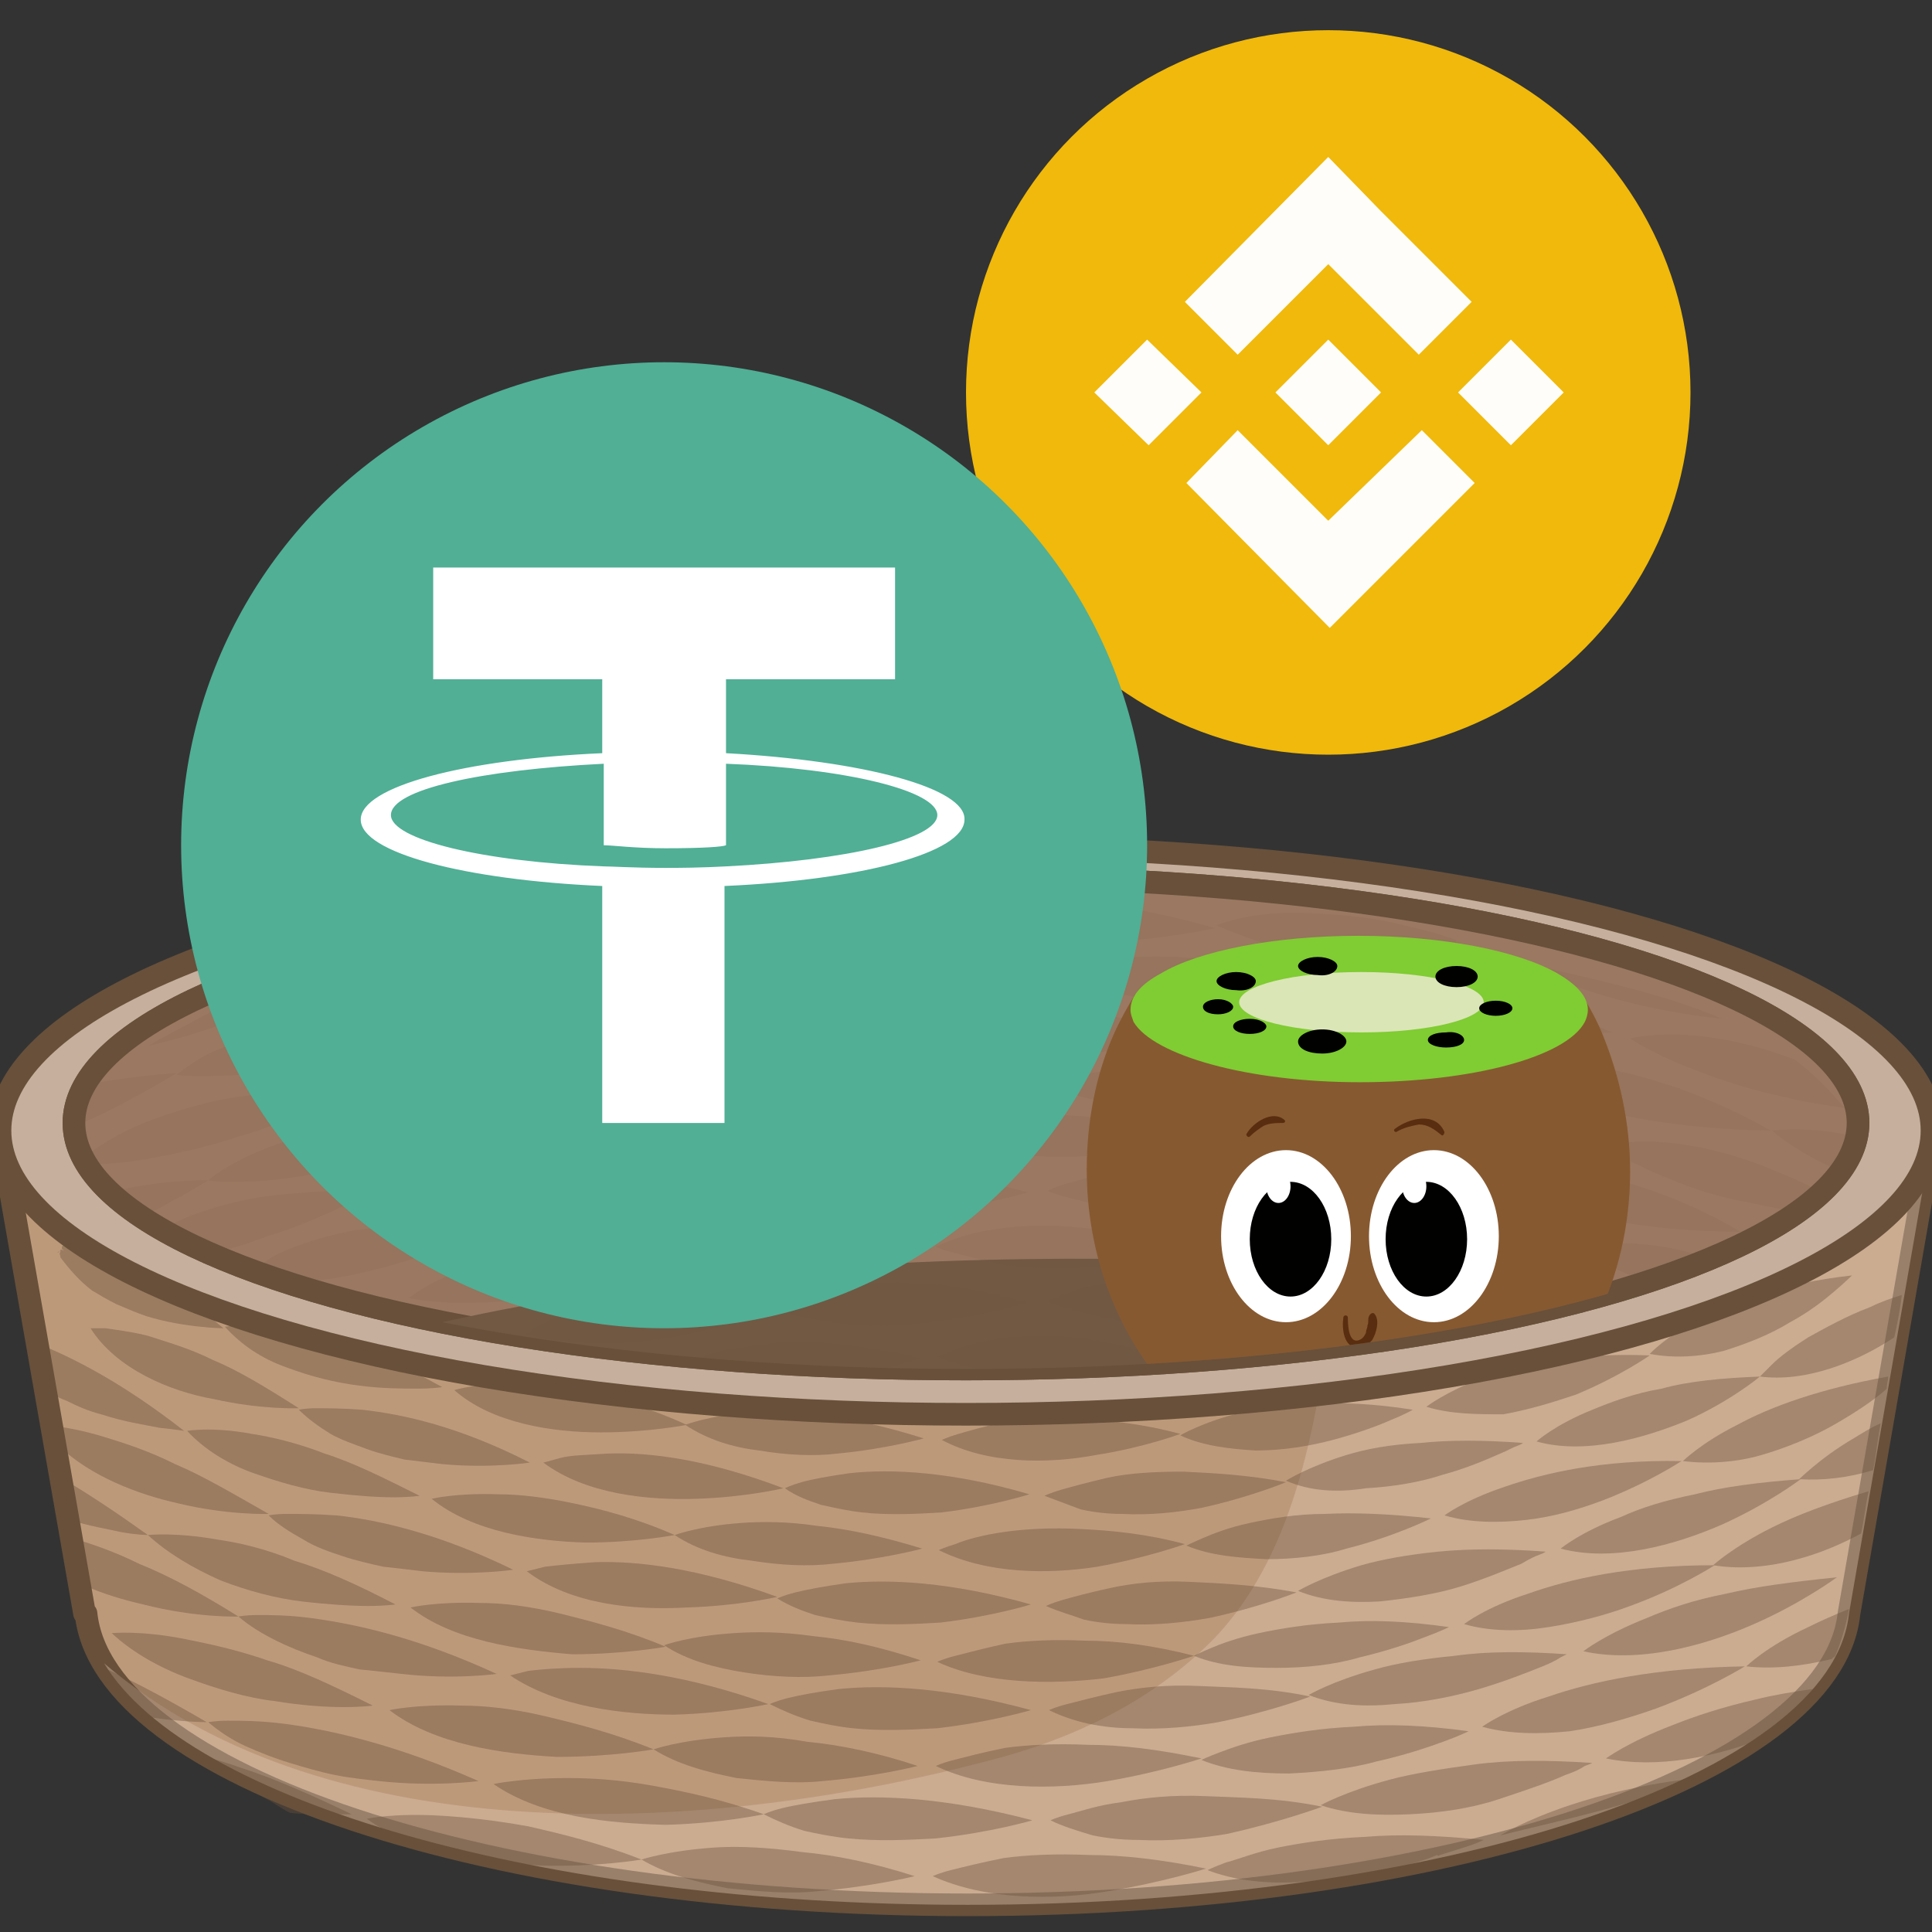 <svg xmlns="http://www.w3.org/2000/svg" xmlns:xlink="http://www.w3.org/1999/xlink" id="Layer_1" x="0" y="0" version="1.1" viewBox="0 0 128 128" xml:space="preserve" style="enable-background:new 0 0 128 128"><rect x="0" y="0" width="128" height="128" fill="#333333" stroke="none"/><style type="text/css">.st0{fill:#bc9979;stroke:#68503a;stroke-width:1.5;stroke-linecap:round;stroke-linejoin:round;stroke-miterlimit:10}.st1{opacity:.4;fill:#e2c9b5}.st2{fill:#c6af9d}.st2,.st3,.st4{stroke:#68503a;stroke-width:1.5;stroke-linecap:round;stroke-linejoin:round;stroke-miterlimit:10}.st3{fill:#d69e70}.st4{fill:#9b7861}.st5{fill:#725944}.st6{opacity:.4}.st7{fill:#68503a}.st8{opacity:.1}.st8,.st9{clip-path:url(#SVGID_2_)}.st10{fill:#875930}.st11{fill:#80cc33}.st12{fill:#dbe6b7}.st13{fill:#010100}.st14{fill:#fff}.st15{fill:#592d0f}.st16{fill:#f0b90b}.st17{fill:#fffdfa}.st18{fill:#50af95}.st19{fill-rule:evenodd;clip-rule:evenodd;fill:#fff}</style><g><g><path d="M128,75.3l-2.4,0.5L0.2,76.1l5.4,30.8h0.1c1.1,10.7,26.8,19.3,58.4,19.3s57.3-8.6,58.4-19.3h0L128,75.3z" class="st0"/><path d="M125.6,75.7l-36.6,0.1c-0.3,4.9-0.6,9.7-1.3,14.6c-1,6.4-2.7,13.5-7.4,18.3c-4.1,4.1-9.4,6.6-15,8 c-17.8,4.7-43.3,6.4-58.4-6.5c5.5,9.1,29,16,57.2,16c31.6,0,57.3-8.6,58.4-19.3h0l5.5-31.6L125.6,75.7z" class="st1"/><ellipse cx="64" cy="74.9" class="st2" rx="64" ry="18.8"/><ellipse cx="64" cy="74.4" class="st3" rx="59.1" ry="16.3"/><ellipse cx="64" cy="74.4" class="st4" rx="59.1" ry="16.3"/><path d="M73.4,83.4c-14.8-0.1-29.7,1-44.1,4.2c9.7,1.9,21.7,3.1,34.7,3.1c16.1,0,30.7-1.8,41.3-4.7 C94.9,83.8,83.9,83.4,73.4,83.4z" class="st5"/><g class="st6"><g><path d="M6.5,82.8c-0.5-0.2-0.8-0.3-1.2-0.3c-0.3-0.1-0.6-0.1-0.8-0.1c-0.1,0-0.1,0-0.2,0.1l-0.1,0c0,0,0,0-0.1,0.1 l0,0l0,0.1c0,0,0,0.1,0.1,0.1c0,0.1,0.1,0.1,0.1,0.1l-0.2-0.1l-0.1,0l0,0c-0.1,0.1-0.1,0.2-0.2,0.2c0,0,0,0,0,0L4,82.8l0,0 l0,0.1C4,83,3.9,83,4,83.2c0,0,0,0.1,0,0.1c0.6,0.8,1.3,1.6,2.1,2.2c0.5,0.3,1,0.6,1.6,0.9c0.7,0.3,1.4,0.6,2,0.8 c1.3,0.4,2.6,0.6,3.6,0.7c0.9,0.1,1.5,0.1,1.5,0.1C11.2,84.9,8.4,83.4,6.5,82.8z" class="st7"/><path d="M6,88c0,0,0.4,0,1,0c0.6,0.1,1.6,0.2,2.8,0.5c1.2,0.4,2.7,0.8,4.3,1.6c1.7,0.7,3.5,1.8,5.7,3.2 c0,0-2.5,0.1-5.6-0.6C11.3,92.2,7.7,90.7,6,88z" class="st7"/><path d="M3.4,92.3c0.3,0.2,0.7,0.4,1,0.5c0.8,0.4,1.5,0.7,2.3,0.9c1.5,0.5,2.9,0.7,3.9,0.9c1,0.1,1.6,0.2,1.6,0.2 c-4.1-3.2-7.3-4.8-9.5-5.7C3.1,90.2,3.2,91.2,3.4,92.3z" class="st7"/><path d="M11.6,97c-1.8-0.9-3.4-1.4-4.7-1.8c-1.3-0.4-2.4-0.6-3.1-0.7c0,0,0,0-0.1,0c0.1,0.4,0.1,0.9,0.2,1.3 c2.1,2,5.2,3.2,7.9,3.8c3.3,0.8,6,0.7,6,0.7C15.5,99,13.5,97.8,11.6,97z" class="st7"/><path d="M4.6,100.7c1.3,0.4,2.5,0.6,3.4,0.8c1.1,0.2,1.8,0.2,1.8,0.2c-2.1-1.5-3.9-2.7-5.6-3.7 C4.3,98.8,4.5,99.8,4.6,100.7z" class="st7"/></g><g><path d="M5,102.4c0.2,0.8,0.4,1.7,0.5,2.6c1.3,0.6,2.7,1,4,1.3c3.5,0.9,6.3,0.8,6.3,0.8c-2.4-1.5-4.6-2.7-6.6-3.5 c-1.6-0.8-3.1-1.3-4.4-1.7C4.9,102,4.9,102.2,5,102.4z" class="st7"/><path d="M7.1,110.6c0.2,0.4,0.4,0.9,0.6,1.3c0.3,0.6,0.7,1.1,1.1,1.7c2.9,0.5,4.9,0.5,4.9,0.5 C11.3,112.7,9.1,111.5,7.1,110.6z" class="st7"/></g><g><path d="M14.9,87.9c0,0,1.5-0.3,4,0.1c1.3,0.2,2.8,0.5,4.5,1.2c1.8,0.5,3.7,1.5,5.9,2.7c0,0-0.6,0.1-1.6,0.1 c-1,0-2.4,0-3.9-0.2c-1.6-0.2-3.2-0.6-4.8-1.2C17.3,90,16,89.1,14.9,87.9z" class="st7"/><path d="M19.8,93.4c0,0,0.4-0.1,1.1-0.1c0.7,0,1.8,0,3.1,0.1c2.7,0.3,6.4,1.1,11.1,3.5c0,0-2.6,0.4-5.8,0.1 c-0.8-0.1-1.7-0.2-2.5-0.3c-0.8-0.2-1.7-0.4-2.5-0.7c-0.8-0.3-1.7-0.6-2.4-1C21.1,94.5,20.4,94,19.8,93.4z" class="st7"/><path d="M12.4,94.8c0,0,1.6-0.3,4.3,0.2c1.3,0.2,3,0.6,4.8,1.3c1.9,0.6,3.9,1.6,6.3,2.8c0,0-0.7,0.1-1.7,0.1 c-1.1,0-2.5-0.1-4.2-0.3c-1.7-0.2-3.4-0.7-5.1-1.3C15.1,97,13.5,96,12.4,94.8z" class="st7"/><path d="M17.8,100.4c0,0,0.4-0.1,1.2-0.1c0.8,0,1.9,0,3.3,0.1c2.8,0.3,6.8,1.2,11.7,3.6c0,0-2.7,0.4-6,0.1 c-0.8-0.1-1.7-0.2-2.6-0.3c-0.9-0.2-1.8-0.4-2.7-0.7c-0.9-0.3-1.8-0.6-2.6-1.1C19.2,101.5,18.4,101,17.8,100.4z" class="st7"/><path d="M9.8,101.7c0,0,1.8-0.2,4.6,0.3c1.4,0.2,3.2,0.6,5.1,1.4c2,0.6,4.2,1.6,6.7,2.9c0,0-0.7,0.1-1.8,0.1 c-1.1,0-2.7-0.1-4.4-0.3c-1.7-0.2-3.6-0.7-5.4-1.4C12.8,103.9,11.1,102.9,9.8,101.7z" class="st7"/></g><g><path d="M15.8,107.1c0,0,0.4-0.1,1.3-0.1c0.8,0,2,0,3.5,0.2c3,0.4,7.1,1.3,12.3,3.7c0,0-2.8,0.4-6.3,0 c-0.9-0.1-1.8-0.2-2.8-0.3c-0.9-0.2-1.9-0.4-2.8-0.8c-0.9-0.3-1.9-0.7-2.7-1.1C17.3,108.2,16.5,107.7,15.8,107.1z" class="st7"/><path d="M7.4,108.2c0,0,1.9-0.2,4.9,0.4c1.5,0.3,3.4,0.7,5.4,1.4c2.1,0.6,4.4,1.7,7,3c0,0-0.7,0.1-1.9,0.1 c-1.2,0-2.8-0.1-4.6-0.4c-1.8-0.2-3.8-0.8-5.7-1.5C10.6,110.5,8.8,109.5,7.4,108.2z" class="st7"/><path d="M13.8,114.1c0,0,0.5-0.1,1.3-0.1c0.9,0,2.1,0,3.7,0.2c3.1,0.4,7.5,1.4,12.9,3.8c0,0-2.9,0.4-6.6,0 c-0.9-0.1-1.9-0.2-2.9-0.4c-1-0.2-2-0.5-3-0.8c-1-0.3-2-0.7-2.9-1.1C15.4,115.3,14.5,114.7,13.8,114.1z" class="st7"/><path d="M17.5,119.1c0.6,0.3,1.1,0.7,1.7,1c0.8,0.1,1.5,0.1,2.1,0.1c1.2,0,2,0,2,0c-2.7-1.3-5.2-2.4-7.4-3.1 c-1.4-0.5-2.6-0.8-3.8-1.1C13.8,117.2,15.6,118,17.5,119.1z" class="st7"/></g><g><path d="M30.1,92.1c0,0,1.5-0.5,4.2-0.4c1.3,0,2.9,0.2,4.8,0.6c1.9,0.4,4,1,6.4,2.1c0,0-2.5,0.5-5.7,0.5 C36.6,94.9,32.6,94.3,30.1,92.1z" class="st7"/><path d="M36,96.9c0,0,0.4-0.1,1.1-0.3c0.7-0.2,1.8-0.2,3.2-0.3c2.8-0.1,6.6,0.4,11.6,2.3c0,0-2.5,0.6-5.8,0.7 C42.9,99.4,38.8,99,36,96.9z" class="st7"/><path d="M28.6,99.3c0,0,1.6-0.4,4.4-0.3c1.4,0,3.1,0.2,5,0.6c1.9,0.4,4.2,1,6.7,2.1c0,0-2.6,0.5-5.9,0.5 C35.5,102.1,31.3,101.5,28.6,99.3z" class="st7"/><path d="M34.9,104.1c0,0,0.4-0.1,1.2-0.3c0.8-0.1,1.9-0.2,3.3-0.3c2.9-0.1,6.9,0.4,12.1,2.3c0,0-2.6,0.6-6,0.7 C42,106.7,37.8,106.3,34.9,104.1z" class="st7"/><path d="M27.2,106.5c0,0,1.7-0.4,4.6-0.3c1.5,0,3.2,0.2,5.3,0.7c2,0.5,4.4,1.1,7,2.2c0,0-2.7,0.5-6.2,0.5 C34.3,109.3,30,108.7,27.2,106.5z" class="st7"/></g><g><path d="M33.8,111c0,0,0.4-0.1,1.2-0.3c0.8-0.1,2-0.2,3.4-0.2c3,0,7.2,0.5,12.5,2.4c0,0-2.7,0.6-6.2,0.7 C41.3,113.6,36.9,113.1,33.8,111z" class="st7"/><path d="M25.8,113.3c0,0,1.8-0.4,4.8-0.3c1.5,0,3.4,0.2,5.5,0.7c2.1,0.5,4.5,1.1,7.2,2.2c0,0-2.8,0.5-6.4,0.5 C33.3,116.2,28.8,115.6,25.8,113.3z" class="st7"/><path d="M32.7,118.2c0,0,0.4-0.1,1.3-0.2c0.8-0.1,2-0.2,3.6-0.2c1.5,0,3.4,0.1,5.6,0.5c2.2,0.4,4.6,0.9,7.4,1.9 c0,0-2.8,0.6-6.5,0.7C40.4,120.8,35.9,120.4,32.7,118.2z" class="st7"/><path d="M24.3,120.5c0,0,1.8-0.4,5-0.2c1.6,0.1,3.5,0.3,5.7,0.7c2.2,0.5,4.7,1.1,7.5,2.2c0,0-2.9,0.5-6.6,0.4 C32.1,123.4,27.5,122.8,24.3,120.5z" class="st7"/></g><g><path d="M45.4,94.4c0,0,1.5-0.6,4.2-0.8c1.4-0.1,3-0.1,4.9,0.2c1.9,0.2,4.2,0.7,6.7,1.5c0,0-2.5,0.7-5.7,1 c-1.6,0.2-3.4,0.1-5.2-0.2C48.6,95.9,46.9,95.4,45.4,94.4z" class="st7"/><path d="M52,98.6c0,0,0.4-0.2,1.1-0.4c0.7-0.2,1.8-0.4,3.2-0.6c2.8-0.3,6.8-0.1,11.9,1.4c0,0-2.5,0.8-5.8,1.2 c-1.6,0.1-3.5,0.2-5.3,0c-0.9-0.1-1.8-0.3-2.7-0.5C53.5,99.4,52.7,99.1,52,98.6z" class="st7"/><path d="M44.7,101.7c0,0,1.6-0.6,4.4-0.8c1.4-0.1,3.1-0.1,5.1,0.2c2,0.2,4.3,0.7,6.9,1.5c0,0-2.6,0.7-5.9,1 c-1.7,0.2-3.5,0.1-5.4-0.2C48,103.2,46.2,102.7,44.7,101.7z" class="st7"/><path d="M51.5,105.9c0,0,0.4-0.2,1.2-0.4c0.8-0.2,1.9-0.4,3.3-0.6c2.9-0.3,7-0.1,12.3,1.4c0,0-2.6,0.8-6,1.2 c-1.7,0.1-3.6,0.2-5.5,0c-0.9-0.1-1.9-0.3-2.8-0.5C53.1,106.7,52.3,106.4,51.5,105.9z" class="st7"/><path d="M44,109c0,0,1.6-0.6,4.6-0.8c1.5-0.1,3.2-0.1,5.3,0.2c2.1,0.2,4.4,0.7,7.1,1.6c0,0-2.6,0.7-6.1,1 c-1.7,0.2-3.7,0.1-5.6-0.2C47.4,110.5,45.5,110,44,109z" class="st7"/></g><g><path d="M51,112.9c0,0,0.4-0.2,1.2-0.4c0.8-0.2,1.9-0.4,3.4-0.6c3-0.3,7.2-0.1,12.7,1.4c0,0-2.7,0.8-6.2,1.2 c-1.8,0.1-3.7,0.2-5.6,0c-1-0.1-1.9-0.3-2.8-0.5C52.7,113.7,51.8,113.3,51,112.9z" class="st7"/><path d="M43.3,115.9c0,0,1.7-0.6,4.7-0.8c1.5-0.1,3.3-0.1,5.5,0.3c2.1,0.2,4.6,0.7,7.3,1.6c0,0-2.7,0.7-6.3,1 c-1.8,0.2-3.8,0-5.7-0.2C46.8,117.4,44.9,116.9,43.3,115.9z" class="st7"/><path d="M50.6,120.2c0,0,0.4-0.2,1.2-0.4c0.8-0.2,2-0.4,3.5-0.6c3.1-0.3,7.4-0.1,13.1,1.4c0,0-2.7,0.8-6.4,1.2 c-1.8,0.1-3.8,0.2-5.8,0c-1-0.1-2-0.3-2.9-0.5C52.3,121,51.4,120.6,50.6,120.2z" class="st7"/><path d="M42.5,123.2c0,0,1.8-0.6,4.9-0.8c1.6-0.1,3.5,0,5.7,0.3c2.2,0.2,4.7,0.7,7.5,1.6c0,0-2.8,0.7-6.5,1 c-1.8,0.2-3.9,0-5.9-0.2C46.2,124.7,44.2,124.2,42.5,123.2z" class="st7"/></g><g><path d="M62.4,95.4c0,0,0.4-0.2,1.1-0.4c0.7-0.2,1.7-0.5,3.1-0.8c1.3-0.2,3-0.3,4.9-0.2c1.9,0.1,4.1,0.3,6.7,1 c0,0-2.4,0.9-5.6,1.4C69.4,97,65.4,97,62.4,95.4z" class="st7"/><path d="M69.2,99.1c0,0,0.4-0.2,1.1-0.4c0.7-0.2,1.8-0.5,3.1-0.8c1.4-0.3,3-0.4,5-0.4c2,0.1,4.2,0.2,6.8,0.7 c0,0-2.4,1-5.6,1.7c-1.6,0.3-3.4,0.5-5.3,0.4c-0.9,0-1.8-0.1-2.7-0.3C70.8,99.7,70,99.4,69.2,99.1z" class="st7"/><path d="M62.2,102.7c0,0,0.4-0.2,1.1-0.4c0.7-0.3,1.8-0.6,3.2-0.8c1.4-0.2,3.1-0.3,5.1-0.2c2,0.1,4.3,0.3,6.9,1 c0,0-2.5,0.9-5.8,1.5C69.5,104.3,65.4,104.3,62.2,102.7z" class="st7"/><path d="M69.3,106.4c0,0,0.4-0.2,1.1-0.4c0.7-0.2,1.8-0.5,3.2-0.8c1.4-0.3,3.1-0.5,5.2-0.4c2.1,0.1,4.4,0.2,7.1,0.7 c0,0-2.5,1-5.8,1.7c-1.7,0.3-3.6,0.5-5.5,0.4c-0.9,0-1.9-0.1-2.8-0.3C71,107,70.2,106.8,69.3,106.4z" class="st7"/><path d="M62.1,110.1c0,0,0.4-0.2,1.2-0.4c0.8-0.2,1.9-0.5,3.3-0.8c1.4-0.2,3.2-0.3,5.3-0.2c2.1,0,4.5,0.3,7.2,1 c0,0-2.6,0.9-6,1.5C69.7,111.6,65.3,111.6,62.1,110.1z" class="st7"/></g><g><path d="M69.5,113.3c0,0,0.4-0.2,1.2-0.4c0.8-0.2,1.9-0.5,3.3-0.8c1.5-0.3,3.3-0.5,5.4-0.4c2.1,0.1,4.6,0.1,7.4,0.7 c0,0-2.6,1-6.1,1.7c-1.7,0.3-3.7,0.5-5.7,0.4c-1,0-1.9-0.1-2.9-0.3C71.2,114,70.3,113.7,69.5,113.3z" class="st7"/><path d="M62,117c0,0,0.4-0.2,1.2-0.4c0.8-0.2,1.9-0.5,3.4-0.8c1.5-0.2,3.3-0.3,5.5-0.2c2.2,0,4.6,0.3,7.5,0.9 c0,0-2.7,0.9-6.2,1.5C69.8,118.6,65.3,118.6,62,117z" class="st7"/><path d="M69.6,120.6c0,0,0.4-0.2,1.2-0.4c0.8-0.2,1.9-0.6,3.5-0.8c1.5-0.3,3.4-0.5,5.6-0.4c2.2,0.1,4.8,0.1,7.7,0.7 c0,0-2.7,1-6.3,1.8c-1.8,0.3-3.8,0.5-5.9,0.4c-1,0-2-0.1-3-0.3C71.4,121.3,70.4,121,69.6,120.6z" class="st7"/><path d="M61.8,124.3c0,0,0.4-0.2,1.2-0.4c0.8-0.2,2-0.5,3.5-0.8c1.5-0.2,3.4-0.3,5.7-0.2c2.2,0,4.8,0.3,7.7,0.9 c0,0-2.8,0.9-6.5,1.5C69.9,125.9,65.3,125.9,61.8,124.3z" class="st7"/></g><g><path d="M78.2,95.1c0,0,0.3-0.2,1-0.5c0.7-0.3,1.7-0.7,3-1c1.3-0.3,2.9-0.5,4.8-0.6c1.9-0.1,4.1,0,6.6,0.4 c0,0-0.5,0.3-1.5,0.7c-0.9,0.4-2.3,0.9-3.8,1.3c-1.5,0.4-3.3,0.7-5.1,0.7C81.5,96,79.7,95.8,78.2,95.1z" class="st7"/><path d="M85.2,98.1c0,0,1.4-0.9,4-1.7c1.3-0.4,2.9-0.7,4.9-0.8c1.9-0.2,4.2-0.2,6.8,0c0,0-0.1,0.1-0.4,0.2 c-0.3,0.1-0.6,0.3-1.1,0.5c-0.9,0.4-2.3,1-3.8,1.4c-1.5,0.5-3.3,0.8-5.1,0.9C88.6,98.9,86.8,98.8,85.2,98.1z" class="st7"/><path d="M78.6,102.4c0,0,0.4-0.2,1.1-0.5c0.7-0.3,1.7-0.7,3.1-1c1.4-0.3,3.1-0.6,5-0.6c2-0.1,4.3,0,7,0.3 c0,0-0.6,0.3-1.6,0.7c-1,0.4-2.4,0.9-4,1.3c-1.6,0.5-3.5,0.7-5.3,0.7C82.1,103.2,80.3,103.1,78.6,102.4z" class="st7"/><path d="M86,105.4c0,0,1.5-0.9,4.2-1.7c1.4-0.4,3.1-0.7,5.1-0.9c2-0.2,4.4-0.2,7.1,0c0,0-0.1,0.1-0.4,0.2 c-0.3,0.1-0.7,0.3-1.2,0.6c-1,0.4-2.4,1-4,1.5c-1.6,0.5-3.5,0.8-5.4,1C89.6,106.2,87.7,106.1,86,105.4z" class="st7"/><path d="M79.1,109.7c0,0,0.4-0.2,1.1-0.5c0.7-0.3,1.8-0.7,3.2-1c1.4-0.3,3.2-0.6,5.3-0.7c2.1-0.2,4.5-0.1,7.3,0.3 c0,0-0.6,0.3-1.7,0.7c-1,0.4-2.5,0.9-4.2,1.3c-1.7,0.5-3.6,0.7-5.5,0.7C82.7,110.5,80.8,110.4,79.1,109.7z" class="st7"/></g><g><path d="M86.7,112.3c0,0,1.5-0.9,4.4-1.7c1.4-0.4,3.2-0.7,5.3-0.9c2.1-0.3,4.6-0.3,7.4-0.1c0,0-0.2,0.1-0.4,0.2 c-0.3,0.2-0.7,0.4-1.2,0.6c-1,0.4-2.5,1-4.2,1.5c-1.7,0.5-3.7,0.9-5.6,1C90.4,113.1,88.5,113,86.7,112.3z" class="st7"/><path d="M79.6,116.6c0,0,0.4-0.2,1.2-0.5c0.8-0.3,1.9-0.7,3.4-1c1.5-0.3,3.3-0.6,5.5-0.7c2.2-0.2,4.7-0.1,7.6,0.3 c0,0-0.6,0.3-1.7,0.7c-1.1,0.4-2.6,0.9-4.4,1.3c-1.8,0.5-3.8,0.7-5.8,0.8C83.3,117.5,81.3,117.3,79.6,116.6z" class="st7"/><path d="M87.5,119.6c0,0,1.6-0.9,4.6-1.7c1.5-0.4,3.4-0.7,5.6-1c2.2-0.3,4.8-0.3,7.8-0.1c0,0-0.2,0.1-0.5,0.2 c-0.3,0.2-0.7,0.4-1.3,0.6c-1.1,0.5-2.6,1-4.4,1.6c-1.8,0.6-3.8,0.9-5.9,1C91.3,120.3,89.3,120.2,87.5,119.6z" class="st7"/><path d="M95.4,122.9c0.6-0.2,1.3-0.4,1.9-0.6c0.6-0.2,1-0.4,1-0.4c-3-0.3-5.6-0.4-7.9-0.2c-2.3,0.1-4.2,0.4-5.7,0.7 c-1.5,0.3-2.7,0.8-3.5,1c-0.8,0.3-1.2,0.5-1.2,0.5c1.8,0.7,3.9,0.9,5.9,0.8c2.1-0.1,4.1-0.3,6-0.8c1.2-0.3,2.4-0.6,3.3-1 C95.3,123,95.4,122.9,95.4,122.9z" class="st7"/></g><g><path d="M94.5,93.2c0,0,1.3-1,3.7-1.9c2.5-0.9,6.1-1.7,11.1-1.5c0,0-2,1.4-4.9,2.6c-1.5,0.5-3.1,1-4.8,1.3 C97.9,93.7,96.1,93.7,94.5,93.2z" class="st7"/><path d="M101.8,95.5c0,0,1.2-1.1,3.7-2.1c1.2-0.5,2.8-1.1,4.6-1.4c1.8-0.5,4-0.7,6.5-0.8c0,0-1.9,1.6-4.8,2.9 C108.9,95.3,105,96.4,101.8,95.5z" class="st7"/><path d="M95.7,100.4c0,0,1.3-1,4-1.9c2.6-0.9,6.4-1.8,11.7-1.7c0,0-2.1,1.4-5.2,2.6c-1.6,0.6-3.3,1.1-5.1,1.3 C99.3,100.9,97.4,100.9,95.7,100.4z" class="st7"/><path d="M103.4,102.6c0,0,1.3-1.1,4-2.1c1.3-0.6,2.9-1.1,4.9-1.5c1.9-0.5,4.3-0.8,7-1c0,0-2.1,1.6-5.2,3 C110.9,102.4,106.8,103.5,103.4,102.6z" class="st7"/><path d="M97,107.6c0,0,1.4-1.1,4.2-2c2.8-1,6.8-1.9,12.4-1.9c0,0-2.3,1.5-5.6,2.7c-1.6,0.6-3.5,1.1-5.4,1.4 C100.7,108.1,98.7,108.1,97,107.6z" class="st7"/></g><g><path d="M104.9,109.4c0,0,1.4-1.1,4.2-2.2c1.4-0.6,3.1-1.2,5.2-1.6c2.1-0.5,4.5-0.8,7.4-1.1c0,0-2.3,1.7-5.5,3.1 C112.8,109.1,108.5,110.2,104.9,109.4z" class="st7"/><path d="M98.2,114.4c0,0,1.5-1.1,4.4-2c2.9-1,7.1-1.9,13-2c0,0-2.4,1.5-5.9,2.8c-1.7,0.6-3.7,1.2-5.7,1.5 C102,114.9,100,114.9,98.2,114.4z" class="st7"/><path d="M117,115.1c1.2-0.9,2.2-2,3.1-3.2c-1.4,0.2-2.6,0.4-3.8,0.7c-2.2,0.5-4,1.1-5.5,1.7 c-2.9,1.1-4.4,2.2-4.4,2.2C109.8,117.2,113.7,116.4,117,115.1z" class="st7"/><path d="M112.4,117.8c-3.5,0.4-6.3,1.1-8.4,1.8c-3,1-4.6,2-4.6,2c0,0,0,0,0,0C103.8,120.5,108.3,119.6,112.4,117.8z" class="st7"/></g><g><path d="M109.3,89.7c0,0,1.1-1.2,3.3-2.3c2.2-1.2,5.6-2.4,10.1-2.9c0,0-0.4,0.4-1.1,1c-0.7,0.6-1.7,1.4-3,2.1 c-1.3,0.8-2.8,1.4-4.4,1.9C112.6,89.9,110.9,90,109.3,89.7z" class="st7"/><path d="M125.5,88.6c0.2-0.9,0.4-1.9,0.5-2.8c-0.7,0.2-1.5,0.5-2.1,0.8c-1.6,0.6-3,1.4-4.1,2 c-1.1,0.7-1.9,1.3-2.4,1.8c-0.5,0.5-0.8,0.8-0.8,0.8C119.7,91.6,123.1,90.2,125.5,88.6z" class="st7"/><path d="M116.7,96.4c1.7-0.5,3.4-1.2,4.8-2c1.4-0.8,2.6-1.6,3.4-2.3c0,0,0,0,0.1-0.1c0-0.3,0.1-0.6,0.1-0.8 c-4.5,0.8-7.8,2-10,3.2c-2.4,1.2-3.6,2.4-3.6,2.4C113.1,97,115,96.9,116.7,96.4z" class="st7"/><path d="M124.1,97.4c0.2-1,0.3-2.1,0.5-3.1c-0.7,0.3-1.3,0.7-1.8,1c-1.2,0.7-2.1,1.4-2.7,1.9 c-0.6,0.5-0.9,0.8-0.9,0.8C120.8,98.1,122.5,97.9,124.1,97.4z" class="st7"/><path d="M119.1,103.3c1.5-0.4,2.9-1,4.2-1.7c0.2-0.9,0.3-1.9,0.5-2.8c-2.7,0.8-4.8,1.6-6.4,2.4 c-2.6,1.3-3.9,2.5-3.9,2.5C115.3,104,117.3,103.8,119.1,103.3z" class="st7"/></g><g><path d="M121.4,109.9c0,0,0-0.1,0.1-0.1c0,0,0,0,0.1-0.1c0.4-1,0.7-2,0.9-3.1c-1,0.4-1.9,0.8-2.7,1.2 c-2.8,1.3-4.1,2.6-4.1,2.6C117.4,110.6,119.4,110.4,121.4,109.9z" class="st7"/></g></g><g><defs><ellipse id="SVGID_1_" cx="64" cy="74.4" rx="59.1" ry="16.3"/></defs><clipPath id="SVGID_2_"><use xlink:href="#SVGID_1_" style="overflow:visible"/></clipPath><g class="st8"><g><path d="M4.2,102.5c-0.5,0.2-0.9,0.3-1.3,0.3c-0.3,0.1-0.6,0.1-0.8,0.1c-0.1,0-0.1,0-0.2-0.1l-0.1,0 c0,0,0,0-0.1-0.1l0,0l0-0.1c0,0,0.1-0.1,0.1-0.1c0-0.1,0.1-0.1,0.1-0.1l-0.2,0.1l-0.1,0l0,0c-0.1-0.1-0.1-0.2-0.2-0.2 c0,0,0,0,0,0l0.2,0.2l0,0l0-0.1c0-0.1-0.1-0.2,0-0.3c0,0,0-0.1,0-0.1c0.6-0.8,1.4-1.6,2.2-2.2c0.5-0.3,1.1-0.6,1.6-0.9 c0.7-0.3,1.4-0.6,2.1-0.8c1.4-0.4,2.7-0.6,3.7-0.7c1-0.1,1.6-0.1,1.6-0.1C9,100.4,6.1,101.9,4.2,102.5z" class="st7"/><path d="M3.6,97.3c0,0,0.4,0,1.1,0c0.7-0.1,1.7-0.2,2.9-0.5c1.2-0.3,2.8-0.8,4.4-1.6c1.8-0.7,3.7-1.8,5.9-3.2 c0,0-2.6-0.1-5.8,0.6C9.1,93.1,5.3,94.6,3.6,97.3z" class="st7"/><path d="M0.9,93c0.4-0.2,0.7-0.4,1.1-0.5c0.8-0.4,1.6-0.7,2.4-0.9c1.6-0.5,3-0.7,4.1-0.9c1.1-0.1,1.7-0.2,1.7-0.2 c-4.2,3.2-7.5,4.8-9.9,5.7C0.6,95.1,0.8,94.1,0.9,93z" class="st7"/><path d="M9.5,88.3c-1.8,0.9-3.5,1.4-4.9,1.8c-1.4,0.4-2.5,0.6-3.3,0.7c0,0,0,0-0.1,0c0.1-0.4,0.1-0.9,0.2-1.3 c2.2-2,5.4-3.2,8.2-3.8c3.4-0.8,6.2-0.7,6.2-0.7C13.5,86.3,11.4,87.5,9.5,88.3z" class="st7"/><path d="M2.2,84.6c1.4-0.4,2.6-0.6,3.5-0.7c1.1-0.2,1.9-0.2,1.9-0.2c-2.1,1.5-4.1,2.7-5.9,3.7 C1.9,86.5,2,85.5,2.2,84.6z" class="st7"/></g><g><path d="M2.5,82.9c0.2-0.8,0.4-1.7,0.6-2.6c1.4-0.6,2.8-1,4.1-1.3c3.7-0.9,6.6-0.8,6.6-0.8 C11.3,79.7,9,80.9,7,81.8c-1.7,0.8-3.2,1.3-4.5,1.7C2.5,83.3,2.5,83.1,2.5,82.9z" class="st7"/><path d="M4.8,74.7c0.2-0.4,0.4-0.9,0.7-1.3c0.4-0.6,0.7-1.1,1.1-1.7c3-0.5,5.1-0.6,5.1-0.6 C9.2,72.6,6.9,73.8,4.8,74.7z" class="st7"/></g><g><path d="M12.9,97.4c0,0,1.6,0.3,4.1-0.1c1.3-0.2,2.9-0.5,4.6-1.2c1.8-0.5,3.8-1.5,6.1-2.7c0,0-0.6-0.1-1.7-0.1 c-1,0-2.5,0-4.1,0.2c-1.6,0.1-3.3,0.6-4.9,1.2C15.4,95.3,14,96.2,12.9,97.4z" class="st7"/><path d="M18,91.9c0,0,0.4,0.1,1.2,0.1c0.7,0,1.8,0,3.2-0.1c2.8-0.3,6.6-1.1,11.5-3.5c0,0-2.7-0.4-6-0.1 c-0.8,0.1-1.7,0.2-2.6,0.3c-0.9,0.2-1.8,0.4-2.6,0.7c-0.9,0.3-1.7,0.6-2.5,1C19.3,90.8,18.6,91.3,18,91.9z" class="st7"/><path d="M10.2,90.5c0,0,1.7,0.3,4.4-0.2c1.4-0.2,3.1-0.6,5-1.3c2-0.6,4.1-1.6,6.5-2.8c0,0-0.7-0.1-1.8-0.1 c-1.1,0-2.6,0.1-4.3,0.3c-1.7,0.2-3.5,0.7-5.3,1.3C13,88.3,11.4,89.3,10.2,90.5z" class="st7"/><path d="M15.9,84.9c0,0,0.4,0.1,1.2,0.1c0.8,0,2,0,3.4-0.1c2.9-0.3,7-1.2,12.1-3.6c0,0-2.8-0.4-6.3-0.1 c-0.9,0.1-1.8,0.2-2.8,0.3c-0.9,0.2-1.9,0.4-2.8,0.7c-0.9,0.3-1.8,0.6-2.7,1.1C17.3,83.8,16.5,84.3,15.9,84.9z" class="st7"/><path d="M7.6,83.6c0,0,1.8,0.2,4.8-0.3c1.5-0.2,3.3-0.6,5.3-1.4c2.1-0.6,4.3-1.6,6.9-2.9c0,0-0.7-0.1-1.9-0.1 c-1.2,0-2.8,0.1-4.6,0.3c-1.8,0.2-3.8,0.7-5.6,1.4C10.6,81.4,8.9,82.4,7.6,83.6z" class="st7"/></g><g><path d="M13.8,78.2c0,0,0.5,0.1,1.3,0.1c0.8,0,2.1,0,3.6-0.2c3.1-0.4,7.4-1.3,12.7-3.7c0,0-2.9-0.4-6.6,0 C24,74.5,23,74.6,22,74.8c-1,0.2-2,0.4-3,0.8c-1,0.3-1.9,0.7-2.8,1.1C15.4,77.1,14.5,77.6,13.8,78.2z" class="st7"/><path d="M5.1,77.1c0,0,1.9,0.2,5.1-0.4c1.6-0.3,3.5-0.7,5.6-1.4c2.2-0.6,4.6-1.7,7.3-3c0,0-0.7-0.1-2-0.1 c-1.2,0-2.9,0.1-4.8,0.4c-1.9,0.2-4,0.8-6,1.5C8.4,74.8,6.5,75.8,5.1,77.1z" class="st7"/><path d="M11.7,71.2c0,0,0.5,0.1,1.4,0.1c0.9,0,2.2,0,3.8-0.2c3.3-0.4,7.8-1.4,13.4-3.8c0,0-3-0.4-6.9,0 c-1,0.1-2,0.2-3,0.4c-1,0.2-2.1,0.5-3.1,0.8c-1,0.3-2,0.7-3,1.1C13.3,70,12.5,70.6,11.7,71.2z" class="st7"/><path d="M15.5,66.2c0.6-0.3,1.2-0.7,1.8-1c0.8-0.1,1.5-0.1,2.1-0.1c1.3,0,2,0,2,0c-2.8,1.3-5.4,2.4-7.7,3.1 c-1.4,0.5-2.7,0.8-3.9,1.1C11.7,68.2,13.6,67.3,15.5,66.2z" class="st7"/></g><g><path d="M28.6,93.2c0,0,1.6,0.5,4.3,0.4c1.4,0,3.1-0.2,5-0.6c1.9-0.4,4.2-1,6.6-2.1c0,0-2.6-0.5-5.9-0.5 C35.4,90.4,31.3,91,28.6,93.2z" class="st7"/><path d="M34.8,88.4c0,0,0.4,0.1,1.2,0.3c0.8,0.1,1.9,0.2,3.3,0.3c2.9,0.1,6.9-0.4,12.1-2.3c0,0-2.6-0.6-6.1-0.7 C41.9,85.9,37.7,86.3,34.8,88.4z" class="st7"/><path d="M27.1,86c0,0,1.7,0.4,4.5,0.3c1.5,0,3.2-0.2,5.2-0.6c2-0.4,4.4-1,6.9-2.1c0,0-2.7-0.5-6.2-0.5 C34.2,83.2,29.9,83.8,27.1,86z" class="st7"/><path d="M33.6,81.2c0,0,0.4,0.1,1.2,0.3c0.8,0.1,1.9,0.2,3.4,0.3c3,0.1,7.2-0.4,12.6-2.3c0,0-2.7-0.6-6.3-0.7 C41,78.6,36.7,79,33.6,81.2z" class="st7"/><path d="M25.6,78.8c0,0,1.8,0.4,4.8,0.3c1.5,0,3.4-0.2,5.5-0.7c2.1-0.5,4.5-1.1,7.2-2.2c0,0-2.8-0.5-6.4-0.5 C33,76,28.6,76.6,25.6,78.8z" class="st7"/></g><g><path d="M32.5,74.3c0,0,0.4,0.1,1.3,0.3c0.8,0.1,2,0.2,3.6,0.2c3.1,0.1,7.5-0.5,13-2.4c0,0-2.8-0.6-6.5-0.7 C40.2,71.7,35.7,72.2,32.5,74.3z" class="st7"/><path d="M24.1,72c0,0,1.8,0.4,5,0.3c1.6,0,3.5-0.2,5.7-0.7c2.2-0.5,4.7-1.1,7.5-2.2c0,0-2.9-0.5-6.6-0.5 C31.9,69.1,27.3,69.7,24.1,72z" class="st7"/><path d="M31.3,67.1c0,0,0.5,0.1,1.3,0.2c0.9,0.1,2.1,0.2,3.7,0.2c1.6,0,3.6-0.1,5.8-0.5c2.3-0.4,4.8-0.9,7.7-1.9 c0,0-2.9-0.6-6.7-0.7C39.4,64.5,34.7,64.9,31.3,67.1z" class="st7"/><path d="M22.6,64.8c0,0,1.9,0.4,5.2,0.2c1.6-0.1,3.6-0.3,5.9-0.7c2.3-0.5,4.9-1.1,7.8-2.2c0,0-3-0.5-6.9-0.4 C30.8,61.9,25.9,62.5,22.6,64.8z" class="st7"/></g><g><path d="M44.6,90.9c0,0,1.6,0.6,4.4,0.8c1.4,0.1,3.1,0.1,5.1-0.2c2-0.2,4.3-0.7,6.9-1.5c0,0-2.6-0.7-6-1 c-1.7-0.2-3.6-0.1-5.4,0.2C47.8,89.4,46,89.9,44.6,90.9z" class="st7"/><path d="M51.3,86.7c0,0,0.4,0.2,1.2,0.4c0.8,0.2,1.9,0.4,3.3,0.6c2.9,0.3,7,0.1,12.3-1.4c0,0-2.6-0.8-6-1.2 c-1.7-0.1-3.6-0.2-5.5,0c-0.9,0.1-1.9,0.3-2.8,0.5C53,85.9,52.1,86.2,51.3,86.7z" class="st7"/><path d="M43.8,83.6c0,0,1.6,0.6,4.6,0.8c1.5,0.1,3.2,0.1,5.3-0.2c2.1-0.2,4.5-0.7,7.2-1.5c0,0-2.7-0.7-6.1-1 c-1.7-0.2-3.7-0.1-5.6,0.2C47.2,82.1,45.3,82.6,43.8,83.6z" class="st7"/><path d="M50.8,79.4c0,0,0.4,0.2,1.2,0.4c0.8,0.2,1.9,0.4,3.4,0.6c3,0.3,7.3,0.1,12.7-1.4c0,0-2.7-0.8-6.2-1.2 c-1.8-0.1-3.7-0.2-5.7,0c-1,0.1-1.9,0.3-2.9,0.5C52.5,78.6,51.7,78.9,50.8,79.4z" class="st7"/><path d="M43,76.3c0,0,1.7,0.6,4.7,0.8c1.5,0.1,3.4,0.1,5.5-0.2c2.2-0.2,4.6-0.7,7.4-1.6c0,0-2.7-0.7-6.3-1 c-1.8-0.2-3.8-0.1-5.8,0.2C46.6,74.8,44.7,75.3,43,76.3z" class="st7"/></g><g><path d="M50.4,72.4c0,0,0.4,0.2,1.2,0.4c0.8,0.2,2,0.4,3.5,0.6c3.1,0.3,7.5,0.1,13.1-1.4c0,0-2.8-0.8-6.4-1.2 c-1.8-0.1-3.9-0.2-5.9,0c-1,0.1-2,0.3-2.9,0.5C52.1,71.6,51.2,72,50.4,72.4z" class="st7"/><path d="M42.3,69.4c0,0,1.8,0.6,4.9,0.8c1.6,0.1,3.5,0,5.7-0.3c2.2-0.2,4.8-0.7,7.6-1.6c0,0-2.8-0.7-6.5-1 c-1.9-0.2-3.9,0-6,0.2C46,67.9,44,68.4,42.3,69.4z" class="st7"/><path d="M49.9,65.1c0,0,0.4,0.2,1.3,0.4c0.8,0.2,2.1,0.4,3.6,0.6c3.2,0.3,7.7,0.1,13.6-1.4c0,0-2.9-0.8-6.6-1.2 c-1.9-0.1-4-0.2-6,0c-1,0.1-2.1,0.3-3,0.5C51.7,64.3,50.7,64.7,49.9,65.1z" class="st7"/><path d="M41.6,62.1c0,0,1.8,0.6,5.1,0.8c1.6,0.1,3.6,0,5.9-0.3c2.3-0.2,4.9-0.7,7.8-1.6c0,0-2.9-0.7-6.7-1 c-1.9-0.2-4.1,0-6.2,0.2C45.3,60.6,43.3,61.1,41.6,62.1z" class="st7"/></g><g><path d="M62.1,89.9c0,0,0.4,0.2,1.1,0.4c0.7,0.2,1.8,0.5,3.2,0.8c1.4,0.2,3.1,0.3,5.1,0.2c2-0.1,4.3-0.3,6.9-1 c0,0-2.5-0.9-5.8-1.5C69.5,88.3,65.3,88.3,62.1,89.9z" class="st7"/><path d="M69.3,86.2c0,0,0.4,0.2,1.1,0.4c0.7,0.2,1.8,0.5,3.2,0.8c1.4,0.3,3.1,0.4,5.2,0.4c2.1-0.1,4.4-0.2,7.1-0.7 c0,0-2.5-1-5.8-1.7c-1.7-0.3-3.6-0.5-5.5-0.4c-0.9,0-1.9,0.1-2.8,0.3C71,85.6,70.1,85.9,69.3,86.2z" class="st7"/><path d="M62,82.6c0,0,0.4,0.2,1.2,0.4c0.8,0.2,1.9,0.5,3.3,0.8c1.4,0.2,3.2,0.3,5.3,0.2c2.1-0.1,4.5-0.3,7.2-1 c0,0-2.6-0.9-6-1.5C69.6,81,65.3,81,62,82.6z" class="st7"/><path d="M69.4,78.9c0,0,0.4,0.2,1.2,0.4c0.8,0.2,1.9,0.5,3.4,0.8c1.5,0.3,3.3,0.4,5.4,0.4c2.1-0.1,4.6-0.2,7.4-0.7 c0,0-2.6-1-6-1.7c-1.7-0.3-3.7-0.5-5.7-0.4c-1,0-2,0.1-2.9,0.3C71.1,78.3,70.2,78.5,69.4,78.9z" class="st7"/><path d="M61.9,75.2c0,0,0.4,0.2,1.2,0.4c0.8,0.2,1.9,0.5,3.4,0.8c1.5,0.2,3.3,0.3,5.5,0.2c2.2,0,4.7-0.3,7.5-1 c0,0-2.7-0.9-6.2-1.5C69.7,73.7,65.2,73.7,61.9,75.2z" class="st7"/></g><g><path d="M69.5,72c0,0,0.4,0.2,1.2,0.4c0.8,0.2,2,0.6,3.5,0.8c1.5,0.3,3.4,0.5,5.6,0.4c2.2-0.1,4.7-0.1,7.7-0.7 c0,0-2.7-1-6.3-1.7c-1.8-0.3-3.8-0.5-5.9-0.4c-1,0-2,0.1-3,0.3C71.3,71.3,70.4,71.6,69.5,72z" class="st7"/><path d="M61.7,68.3c0,0,0.4,0.2,1.2,0.4c0.8,0.2,2,0.5,3.6,0.8c1.6,0.2,3.5,0.3,5.7,0.2c2.2,0,4.8-0.3,7.8-0.9 c0,0-2.8-0.9-6.5-1.5C69.8,66.7,65.2,66.7,61.7,68.3z" class="st7"/><path d="M69.6,64.7c0,0,0.4,0.2,1.2,0.4c0.8,0.2,2,0.5,3.6,0.8c1.6,0.3,3.5,0.5,5.8,0.4c2.3-0.1,4.9-0.1,8-0.7 c0,0-2.8-1-6.5-1.8c-1.9-0.3-4-0.5-6.1-0.4c-1.1,0-2.1,0.1-3.1,0.3C71.5,64,70.5,64.3,69.6,64.7z" class="st7"/><path d="M61.6,61c0,0,0.4,0.2,1.3,0.4c0.8,0.2,2.1,0.5,3.7,0.8c1.6,0.2,3.6,0.3,5.9,0.2c2.3,0,5-0.3,8-0.9 c0,0-2.9-0.9-6.7-1.5C70,59.4,65.2,59.4,61.6,61z" class="st7"/></g><g><path d="M78.5,90.2c0,0,0.4,0.2,1.1,0.5c0.7,0.3,1.7,0.7,3.1,1c1.3,0.3,3,0.5,5,0.6c2,0.1,4.3,0,6.9-0.4 c0,0-0.6-0.3-1.6-0.7c-1-0.4-2.4-0.9-4-1.3c-1.6-0.4-3.4-0.7-5.3-0.7C82,89.3,80.2,89.5,78.5,90.2z" class="st7"/><path d="M85.9,87.2c0,0,1.4,0.9,4.2,1.7c1.4,0.4,3.1,0.7,5.1,0.8c2,0.2,4.3,0.2,7,0c0,0-0.1-0.1-0.4-0.2 c-0.3-0.1-0.6-0.3-1.1-0.5c-1-0.4-2.4-1-4-1.4c-1.6-0.5-3.5-0.8-5.3-0.9C89.4,86.4,87.6,86.5,85.9,87.2z" class="st7"/><path d="M79,82.9c0,0,0.4,0.2,1.1,0.5c0.7,0.3,1.8,0.7,3.2,1c1.4,0.3,3.2,0.6,5.2,0.6c2.1,0.1,4.5,0,7.2-0.3 c0,0-0.6-0.3-1.6-0.7c-1-0.4-2.5-0.9-4.2-1.3c-1.7-0.5-3.6-0.7-5.5-0.7C82.6,82.1,80.7,82.2,79,82.9z" class="st7"/><path d="M86.7,79.9c0,0,1.5,0.9,4.4,1.7c1.4,0.4,3.2,0.7,5.3,0.9c2.1,0.2,4.6,0.2,7.4,0c0,0-0.2-0.1-0.4-0.2 c-0.3-0.1-0.7-0.3-1.2-0.6c-1-0.4-2.5-1-4.2-1.5c-1.7-0.5-3.6-0.8-5.6-1C90.4,79.1,88.4,79.2,86.7,79.9z" class="st7"/><path d="M79.5,75.6c0,0,0.4,0.2,1.2,0.5c0.8,0.3,1.9,0.7,3.4,1c1.5,0.3,3.3,0.6,5.5,0.7c2.2,0.2,4.7,0.1,7.6-0.3 c0,0-0.6-0.3-1.7-0.7c-1.1-0.4-2.6-0.9-4.4-1.3c-1.8-0.5-3.8-0.7-5.7-0.7C83.3,74.8,81.3,74.9,79.5,75.6z" class="st7"/></g><g><path d="M87.4,73c0,0,1.6,0.9,4.5,1.7c1.5,0.4,3.3,0.7,5.5,0.9c2.2,0.3,4.8,0.2,7.7,0.1c0,0-0.2-0.1-0.5-0.2 c-0.3-0.2-0.7-0.4-1.3-0.6c-1.1-0.4-2.6-1-4.4-1.5c-1.8-0.5-3.8-0.9-5.8-1C91.3,72.2,89.2,72.3,87.4,73z" class="st7"/><path d="M80,68.7c0,0,0.4,0.2,1.2,0.5c0.8,0.3,2,0.7,3.5,1c1.5,0.3,3.4,0.6,5.7,0.7c2.3,0.2,4.9,0.1,7.9-0.3 c0,0-0.7-0.3-1.8-0.7c-1.1-0.4-2.7-0.9-4.5-1.3c-1.8-0.5-3.9-0.7-6-0.8C83.9,67.8,81.8,68,80,68.7z" class="st7"/><path d="M88.2,65.7c0,0,1.6,0.9,4.7,1.7c1.6,0.4,3.5,0.7,5.8,0.9c2.3,0.3,5,0.3,8.1,0.1c0,0-0.2-0.1-0.5-0.2 c-0.3-0.2-0.8-0.4-1.3-0.6c-1.1-0.5-2.7-1-4.6-1.6c-1.9-0.6-4-0.9-6.1-1C92.2,65,90.1,65.1,88.2,65.7z" class="st7"/><path d="M96.5,62.4c0.6,0.2,1.3,0.4,2,0.6c0.6,0.2,1,0.4,1,0.4c-3.1,0.3-5.9,0.4-8.2,0.2c-2.3-0.1-4.3-0.4-5.9-0.7 c-1.6-0.3-2.8-0.8-3.6-1.1c-0.8-0.3-1.2-0.5-1.2-0.5c1.9-0.7,4-0.9,6.2-0.8c2.2,0.1,4.3,0.3,6.2,0.8c1.3,0.3,2.5,0.6,3.5,1 C96.4,62.4,96.4,62.4,96.5,62.4z" class="st7"/></g><g><path d="M95.5,92.1c0,0,1.3,1,3.9,1.9c2.6,0.9,6.3,1.7,11.5,1.5c0,0-2.1-1.4-5.1-2.6c-1.5-0.5-3.3-1-5-1.3 C99,91.6,97.2,91.6,95.5,92.1z" class="st7"/><path d="M103.1,89.8c0,0,1.3,1.1,3.9,2.1c1.3,0.5,2.9,1.1,4.8,1.4c1.9,0.5,4.2,0.7,6.8,0.8c0,0-2-1.6-5-2.9 C110.5,90,106.5,89,103.1,89.8z" class="st7"/><path d="M96.8,84.9c0,0,1.4,1,4.1,1.9c2.7,0.9,6.7,1.8,12.2,1.7c0,0-2.2-1.4-5.4-2.6c-1.6-0.6-3.5-1.1-5.3-1.3 C100.5,84.4,98.5,84.4,96.8,84.9z" class="st7"/><path d="M104.7,82.7c0,0,1.4,1.1,4.1,2.1c1.3,0.6,3,1.1,5.1,1.5c2,0.5,4.5,0.8,7.2,1c0,0-2.2-1.6-5.4-3 C112.6,82.9,108.3,81.8,104.7,82.7z" class="st7"/><path d="M98.1,77.7c0,0,1.5,1.1,4.3,2c2.9,1,7.1,1.9,12.9,1.9c0,0-2.4-1.5-5.8-2.7c-1.7-0.6-3.7-1.1-5.6-1.4 C101.9,77.2,99.9,77.2,98.1,77.7z" class="st7"/></g><g><path d="M106.3,75.9c0,0,1.5,1.1,4.3,2.2c1.4,0.6,3.2,1.2,5.4,1.6c2.1,0.5,4.7,0.8,7.7,1.1c0,0-2.3-1.7-5.8-3.1 C114.5,76.2,110,75.1,106.3,75.9z" class="st7"/><path d="M99.3,70.9c0,0,1.5,1.1,4.5,2c3,1,7.4,1.9,13.5,2c0,0-2.5-1.5-6.1-2.8c-1.8-0.6-3.8-1.2-5.9-1.5 C103.3,70.4,101.2,70.4,99.3,70.9z" class="st7"/><path d="M118.9,70.2c1.2,0.9,2.3,2,3.3,3.2c-1.4-0.2-2.7-0.4-3.9-0.7c-2.3-0.5-4.2-1.1-5.7-1.7 c-3-1.1-4.6-2.2-4.6-2.2C111.4,68.1,115.5,68.9,118.9,70.2z" class="st7"/><path d="M114.1,67.5c-3.7-0.4-6.5-1.1-8.7-1.8c-3.1-1-4.8-2-4.8-2c0,0,0,0,0,0C105.1,64.8,109.9,65.7,114.1,67.5z" class="st7"/></g><g><path d="M110.9,95.6c0,0,1.1,1.2,3.5,2.3c2.3,1.2,5.8,2.4,10.5,2.9c0,0-0.4-0.4-1.1-1c-0.7-0.6-1.8-1.4-3.1-2.1 c-1.3-0.8-2.9-1.4-4.6-1.9C114.3,95.4,112.5,95.3,110.9,95.6z" class="st7"/><path d="M127.7,96.7c0.2,0.9,0.4,1.9,0.5,2.8c-0.8-0.2-1.5-0.5-2.2-0.8c-1.7-0.6-3.1-1.4-4.2-2 c-1.1-0.7-1.9-1.3-2.5-1.8c-0.6-0.5-0.8-0.8-0.8-0.8C121.7,93.7,125.2,95.1,127.7,96.7z" class="st7"/><path d="M118.6,88.9c1.8,0.5,3.6,1.2,5,2c1.5,0.8,2.7,1.6,3.5,2.3c0,0,0,0,0.1,0.1c0,0.3,0.1,0.6,0.1,0.8 c-4.6-0.8-8.1-2-10.4-3.2c-2.5-1.2-3.7-2.4-3.7-2.4C114.8,88.3,116.8,88.4,118.6,88.9z" class="st7"/><path d="M126.2,87.9c0.2,1,0.3,2.1,0.5,3.1c-0.7-0.4-1.3-0.7-1.9-1c-1.2-0.7-2.1-1.4-2.8-1.9 c-0.6-0.5-0.9-0.8-0.9-0.8C122.8,87.2,124.6,87.4,126.2,87.9z" class="st7"/><path d="M121.1,82c1.5,0.4,3,1,4.4,1.7c0.2,0.9,0.3,1.9,0.5,2.8c-2.8-0.8-5-1.6-6.7-2.4c-2.7-1.3-4-2.5-4-2.5 C117.1,81.3,119.2,81.5,121.1,82z" class="st7"/></g><g><path d="M123.4,75.4c0,0,0,0.1,0.1,0.1c0,0,0,0,0.1,0.1c0.4,1,0.7,2,1,3.1c-1.1-0.4-2-0.8-2.9-1.2 c-2.9-1.3-4.3-2.6-4.3-2.6C119.3,74.7,121.4,74.9,123.4,75.4z" class="st7"/></g></g><g class="st9"><g><path d="M104.8,65.9H75.2c-0.5,0.8-1,1.7-1.4,2.6c-1.2,2.7-1.8,5.8-1.8,9C72,88.8,80.1,98,90,98 c9.9,0,18-9.1,18-20.4c0-3.2-0.7-6.3-1.8-9C105.8,67.6,105.3,66.7,104.8,65.9z" class="st10"/><path d="M105.2,66.9c0,0.3-0.1,0.6-0.2,0.8c-1.2,2.3-7.4,4-14.9,4c-7.5,0-13.7-1.8-15-4c-0.1-0.3-0.2-0.5-0.2-0.8 c0-0.9,0.7-1.7,2-2.4C79.4,63,84.4,62,90,62c5.6,0,10.6,1,13.2,2.5C104.4,65.2,105.2,66,105.2,66.9z" class="st11"/><path d="M98.3,66.4c0,1.1-3.6,2-8.1,2c-4.5,0-8.1-0.9-8.1-2c0-1.1,3.6-2,8.1-2C94.7,64.4,98.3,65.3,98.3,66.4z" class="st12"/><g><path d="M81.7,66.7c0,0.3-0.5,0.5-1,0.5c-0.6,0-1-0.2-1-0.5c0-0.3,0.5-0.5,1-0.5C81.3,66.2,81.7,66.5,81.7,66.7z" class="st13"/><ellipse cx="99.1" cy="66.8" class="st13" rx="1.1" ry=".5"/><path d="M83.9,68c0,0.3-0.5,0.5-1.1,0.5c-0.6,0-1.1-0.2-1.1-0.5c0-0.3,0.5-0.5,1.1-0.5 C83.5,67.5,83.9,67.8,83.9,68z" class="st13"/><path d="M89.2,69c0,0.4-0.7,0.8-1.6,0.8c-0.9,0-1.6-0.3-1.6-0.8c0-0.4,0.7-0.8,1.6-0.8 C88.5,68.2,89.2,68.6,89.2,69z" class="st13"/><path d="M97,68.9c0,0.3-0.5,0.5-1.2,0.5c-0.6,0-1.2-0.2-1.2-0.5c0-0.3,0.5-0.5,1.2-0.5 C96.5,68.3,97,68.6,97,68.9z" class="st13"/><path d="M83.2,65c0-0.3-0.6-0.6-1.3-0.6c-0.7,0-1.3,0.3-1.3,0.6c0,0.3,0.6,0.6,1.3,0.6 C82.6,65.7,83.2,65.4,83.2,65z" class="st13"/><path d="M88.6,64c0-0.3-0.6-0.6-1.3-0.6c-0.7,0-1.3,0.3-1.3,0.6c0,0.3,0.6,0.6,1.3,0.6 C88,64.7,88.6,64.4,88.6,64z" class="st13"/><path d="M97.9,64.7c0-0.4-0.6-0.7-1.4-0.7c-0.8,0-1.4,0.3-1.4,0.7c0,0.4,0.6,0.7,1.4,0.7 C97.3,65.4,97.9,65.1,97.9,64.7z" class="st13"/></g><ellipse cx="85.2" cy="81.9" class="st14" rx="4.3" ry="5.7"/><ellipse cx="95" cy="81.9" class="st14" rx="4.3" ry="5.7"/><path d="M91.1,87.1c-0.1-0.2-0.3-0.1-0.4,0.1c-0.1,0.2,0,0.4-0.1,0.6c0,0.2-0.1,0.3-0.1,0.5 c-0.1,0.2-0.2,0.4-0.5,0.5c-0.7,0.2-0.7-1.2-0.7-1.5c0-0.2-0.3-0.2-0.3,0c-0.1,0.7,0,2,1,2c0.4,0,0.7-0.3,0.9-0.5 C91.2,88.3,91.4,87.5,91.1,87.1z" class="st15"/><path d="M85.1,74.2c-0.8-0.7-2.1,0.2-2.5,0.9c-0.1,0.1,0.1,0.3,0.2,0.2c0.3-0.3,0.6-0.5,0.9-0.7 c0.4-0.2,0.9-0.2,1.3-0.2C85.1,74.4,85.2,74.3,85.1,74.2z" class="st15"/><path d="M95.7,75c-0.6-1.4-2.4-0.9-3.3-0.2c-0.1,0.1,0,0.2,0.1,0.2c0.5-0.3,1-0.4,1.5-0.5c0.6,0,1,0.3,1.5,0.7 C95.6,75.3,95.7,75.1,95.7,75z" class="st15"/><ellipse cx="85.5" cy="82.1" class="st13" rx="2.7" ry="3.8"/><ellipse cx="94.5" cy="82.1" class="st13" rx="2.7" ry="3.8"/><ellipse cx="84.7" cy="78.6" class="st14" rx=".8" ry="1.1"/><ellipse cx="93.7" cy="78.6" class="st14" rx=".8" ry="1.1"/></g></g></g></g></g><circle cx="88" cy="26" r="24" class="st16"/><path d="M79.6,26l-3.5,3.5L72.5,26l3.5-3.5L79.6,26z M88,17.5l6,6l3.5-3.5l-6-6l-3.5-3.6L78.5,20l3.5,3.5L88,17.5z M100.1,22.5L96.6,26l3.5,3.5l3.5-3.5L100.1,22.5z M88,34.5l-6-6L78.6,32l9.5,9.6l9.6-9.6l-3.5-3.5L88,34.5z M88,29.5l3.5-3.5	L88,22.5L84.5,26L88,29.5z" class="st17"/><circle cx="44" cy="56" r="32" class="st18"/><path d="M48.1,57.4L48.1,57.4c-0.2,0-1.4,0.1-4,0.1c-2.1,0-3.6-0.1-4.1-0.1l0,0c-8.1-0.3-14.1-1.8-14.1-3.4	c0-1.7,6-3,14.1-3.4V56c0.6,0,2,0.2,4.1,0.2c2.5,0,3.8-0.1,4-0.2v-5.4c8,0.3,14,1.8,14,3.4C62.1,55.6,56.1,57,48.1,57.4L48.1,57.4	L48.1,57.4z M48.1,49.9V45h11.2v-7.4H28.7V45h11.2v4.9c-9.1,0.4-16,2.2-16,4.4c0,2.2,6.9,4,16,4.4v15.7H48V58.7	c9.1-0.4,15.9-2.2,15.9-4.4C64,52.2,57.2,50.4,48.1,49.9L48.1,49.9L48.1,49.9z M48.1,49.9L48.1,49.9z" class="st19"/></svg>